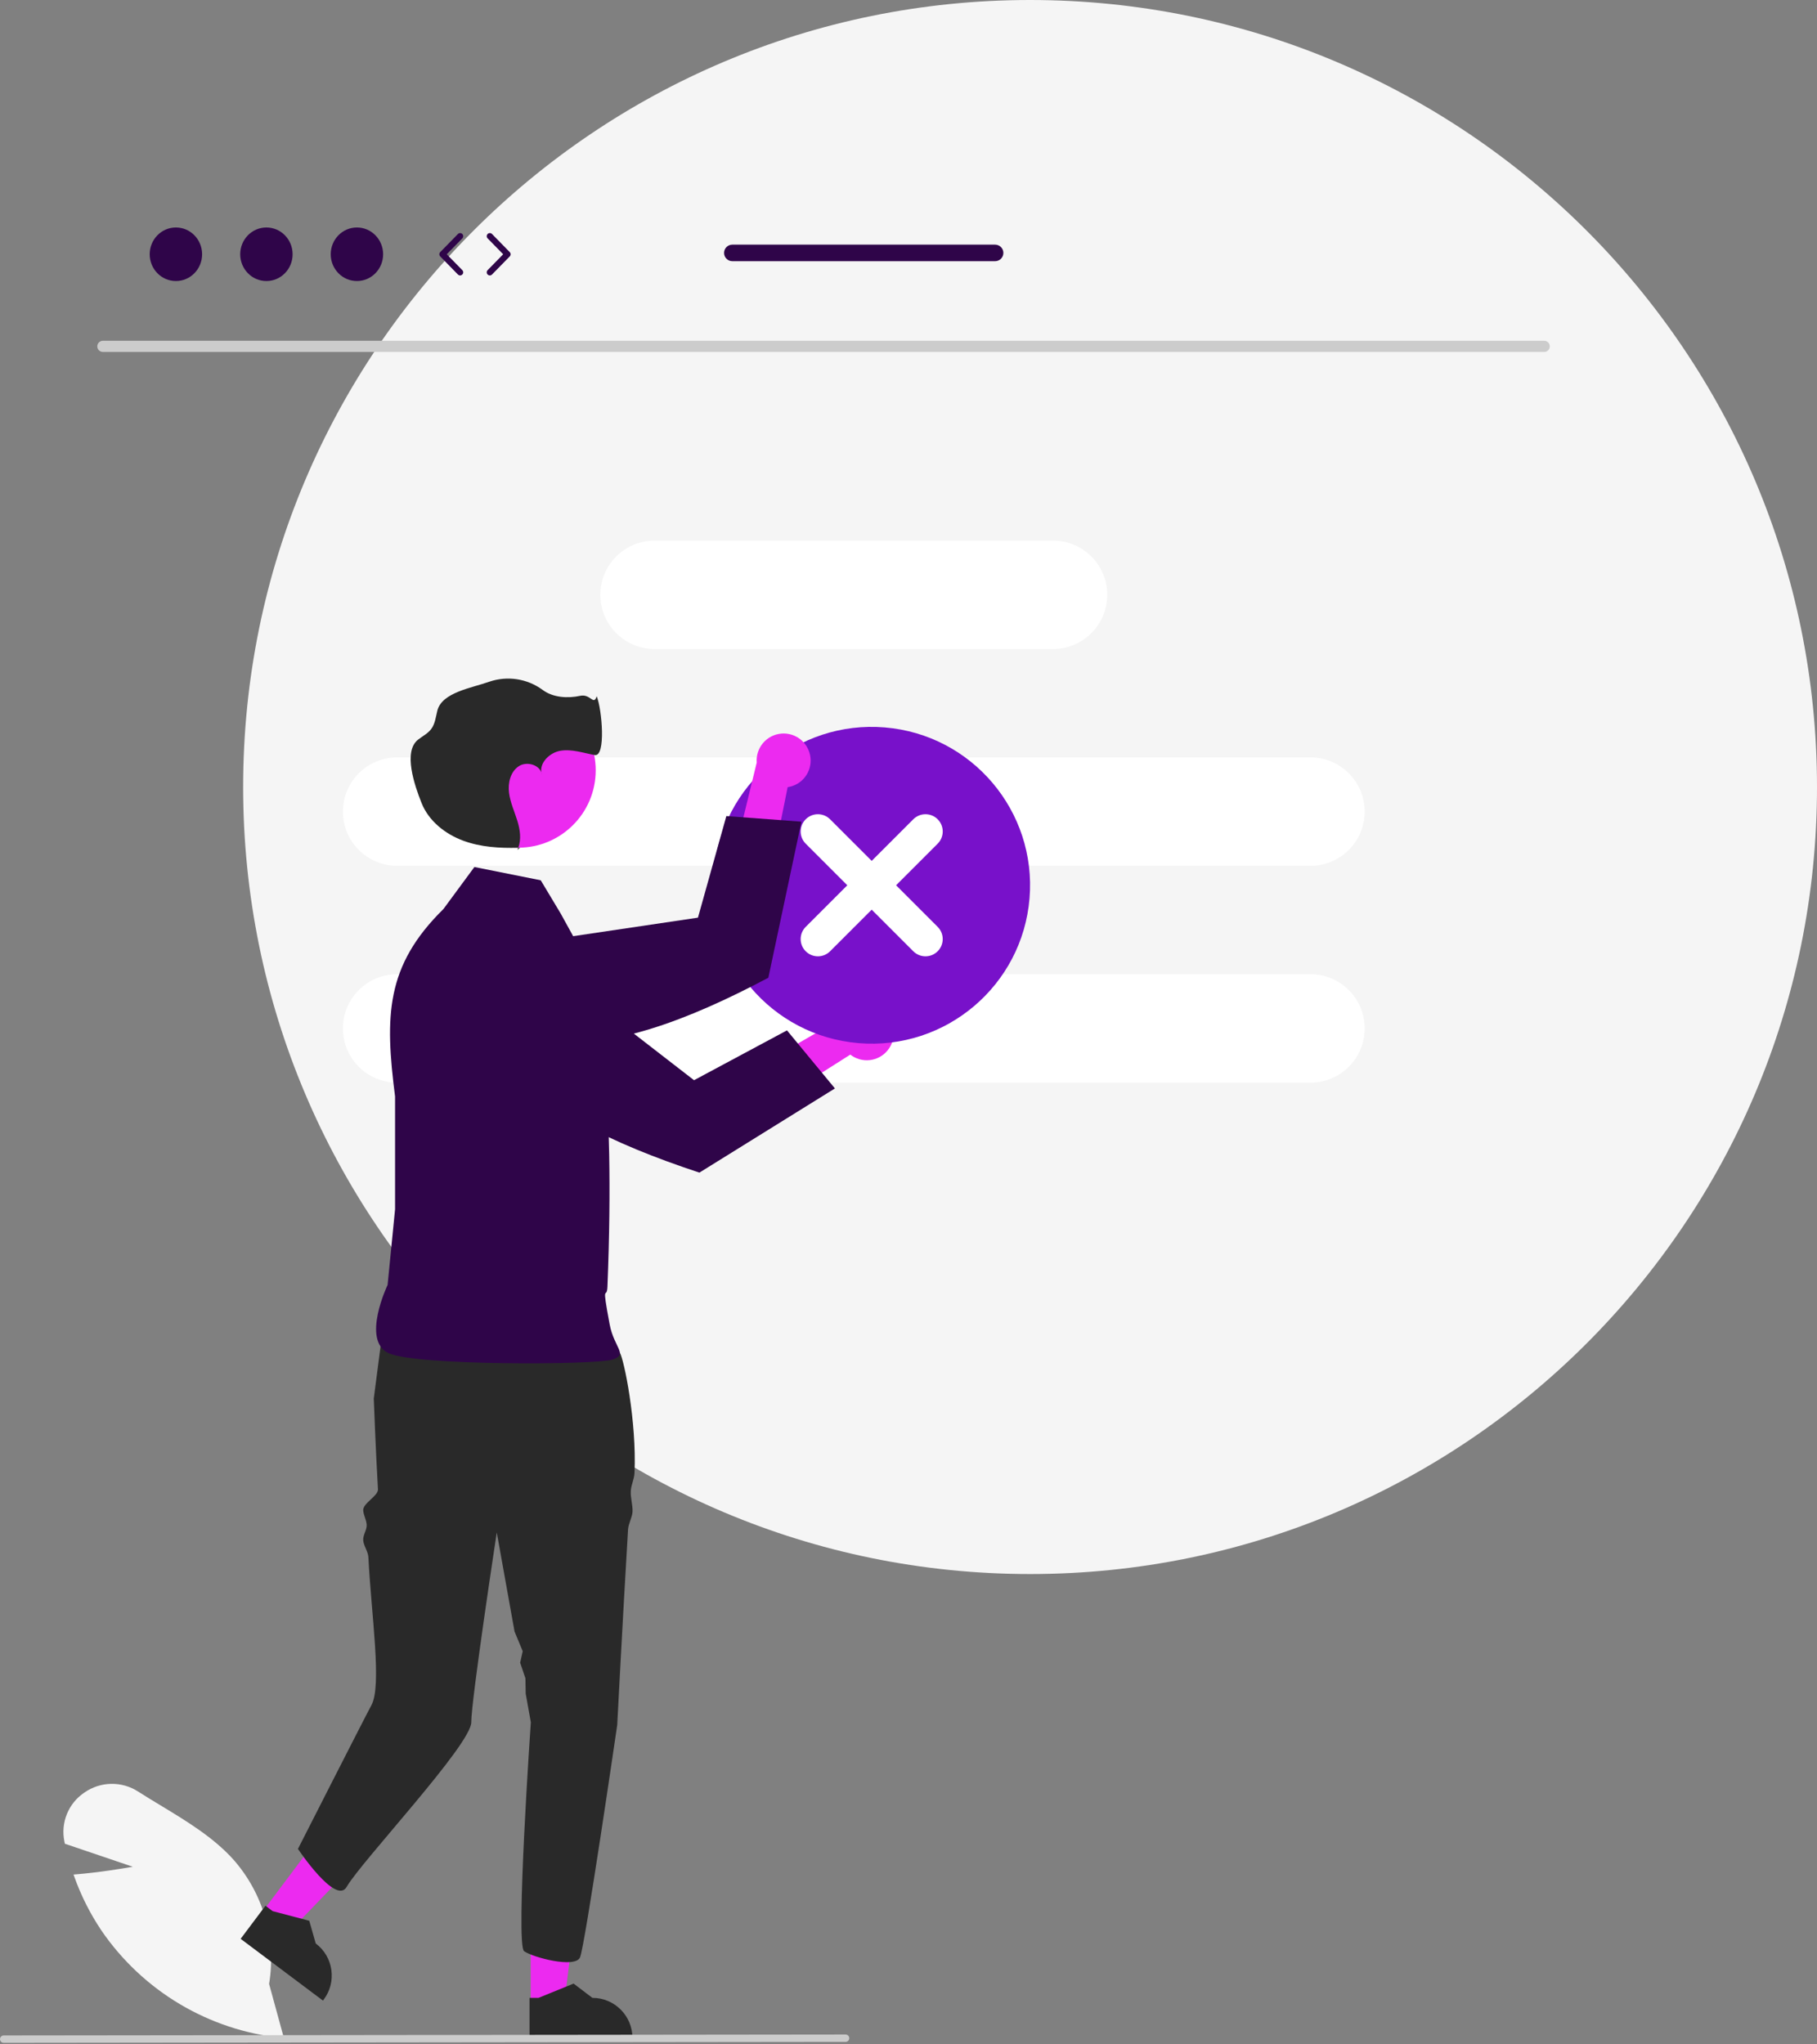 <svg width="200" height="225" viewBox="0 0 200 225" fill="none" xmlns="http://www.w3.org/2000/svg">
<rect x="0" y="0" width="200" height="225" fill="#808080" stroke="none"/>
<g clip-path="url(#clip0_2014_1570)">
<path d="M113.381 173.237C161.22 173.237 200 134.457 200 86.619C200 38.781 161.22 0 113.381 0C65.543 0 26.763 38.781 26.763 86.619C26.763 134.457 65.543 173.237 113.381 173.237Z" fill="#F5F5F5"/>
<path d="M169.986 38.736H11.312C10.972 38.728 10.702 38.447 10.709 38.106C10.716 37.776 10.982 37.511 11.312 37.504H169.986C170.326 37.511 170.596 37.793 170.588 38.133C170.581 38.463 170.316 38.729 169.986 38.736Z" fill="#CCCCCC"/>
<path d="M115.91 59.498H72.046C68.751 59.498 66.081 62.169 66.081 65.464V65.464C66.081 68.758 68.751 71.429 72.046 71.429H115.91C119.204 71.429 121.875 68.758 121.875 65.464C121.875 62.169 119.204 59.498 115.91 59.498Z" fill="white"/>
<path d="M43.71 83.36H144.246C147.541 83.36 150.211 86.031 150.211 89.326C150.211 92.621 147.541 95.291 144.246 95.291H43.71C40.416 95.291 37.745 92.621 37.745 89.326C37.745 86.031 40.416 83.36 43.71 83.36Z" fill="white"/>
<path d="M43.71 107.222H144.246C147.541 107.222 150.211 109.893 150.211 113.188C150.211 116.483 147.541 119.153 144.246 119.153H43.71C40.416 119.153 37.745 116.483 37.745 113.188C37.745 109.893 40.416 107.222 43.71 107.222Z" fill="white"/>
<path d="M31.251 224.308L31.015 224.285C22.987 223.457 15.73 219.139 11.171 212.479C9.923 210.624 8.913 208.618 8.165 206.51L8.093 206.309L8.306 206.292C10.845 206.088 13.454 205.657 14.613 205.452L7.14 202.919L7.094 202.698C6.651 200.616 7.519 198.474 9.286 197.289C11.058 196.046 13.408 196.006 15.221 197.188C16.035 197.708 16.886 198.223 17.709 198.72C20.537 200.431 23.462 202.2 25.654 204.621C28.979 208.364 30.436 213.408 29.62 218.348L31.251 224.308Z" fill="#F5F5F5"/>
<path d="M58.416 220.592L62.1 220.591L63.852 206.384L58.416 206.384L58.416 220.592Z" fill="#EC2AF0"/>
<path d="M58.287 224.434L69.614 224.433V224.29C69.613 221.855 67.64 219.882 65.205 219.882L63.136 218.312L59.275 219.882L58.287 219.882L58.287 224.434Z" fill="#292929"/>
<path d="M28.898 210.39L31.845 212.6L41.773 202.287L37.424 199.025L28.898 210.39Z" fill="#EC2AF0"/>
<path d="M26.488 213.385L35.549 220.183L35.635 220.068C37.096 218.12 36.702 215.357 34.754 213.896L34.041 211.398L30.011 210.337L29.22 209.744L26.488 213.385Z" fill="#292929"/>
<path d="M41.142 153.92C41.142 153.92 41.346 159.466 41.602 163.914C41.644 164.643 39.935 165.436 39.979 166.229C40.009 166.756 40.33 167.268 40.36 167.817C40.391 168.396 39.948 168.909 39.979 169.508C40.01 170.094 40.516 170.765 40.547 171.364C40.875 177.813 42.066 185.532 40.873 187.69C40.286 188.754 32.796 203.488 32.796 203.488C32.796 203.488 36.969 209.747 38.162 207.661C39.736 204.905 51.873 192.012 51.873 189.55C51.873 187.091 54.68 168.662 54.68 168.662L56.638 179.568L57.536 181.729L57.254 182.997L57.834 184.71L57.865 186.404L58.43 189.55C58.43 189.55 56.731 214.063 57.688 214.746C58.648 215.431 63.294 216.662 63.843 215.431C64.388 214.2 67.939 189.848 67.939 189.848C67.939 189.848 68.511 178.689 69.131 168.316C69.167 167.714 69.59 166.987 69.623 166.393C69.662 165.705 69.393 164.811 69.429 164.143C69.468 163.377 69.808 162.837 69.841 162.104C70.094 156.438 68.672 149.538 68.219 148.858C66.85 146.808 65.619 145.168 65.619 145.168C65.619 145.168 47.192 139.114 42.268 145.266L41.142 153.92Z" fill="#292929"/>
<path d="M59.521 96.885L52.216 95.424L48.807 100.05C42.446 106.305 42.35 111.825 43.486 120.673V133.091L42.664 141.416C42.664 141.416 39.755 147.502 42.755 148.918C45.756 150.335 65.467 150.215 67.349 149.649C69.23 149.083 67.599 148.389 67.105 145.753C66.177 140.802 66.798 143.19 66.862 141.614C67.777 118.999 65.644 109.715 65.427 107.275L61.712 100.537L59.521 96.885Z" fill="#2F0549"/>
<path d="M98.022 115.118C97.261 116.56 95.474 117.113 94.032 116.351C93.878 116.27 93.732 116.176 93.594 116.069L77.819 126.085L77.864 120.632L93.189 111.738C94.281 110.515 96.158 110.407 97.382 111.499C98.406 112.412 98.671 113.909 98.022 115.118Z" fill="#EC2AF0"/>
<path d="M53.753 103.2L51.957 103.01C50.297 102.838 48.669 103.549 47.667 104.883C47.283 105.389 47.008 105.968 46.857 106.585L46.856 106.59C46.406 108.447 47.112 110.393 48.649 111.528L54.853 116.102C59.206 121.984 67.387 125.886 76.984 129.057L91.901 119.792L86.625 113.402L76.393 118.886L61.184 107.113L61.176 107.106L55.387 103.376L53.753 103.2Z" fill="#2F0549"/>
<path d="M57.052 93.297C61.757 93.297 65.571 89.484 65.571 84.779C65.571 80.074 61.757 76.26 57.052 76.26C52.348 76.26 48.534 80.074 48.534 84.779C48.534 89.484 52.348 93.297 57.052 93.297Z" fill="#EC2AF0"/>
<path d="M57.249 93.299C57.18 93.302 57.111 93.303 57.043 93.305C57.013 93.381 56.981 93.457 56.945 93.531L57.249 93.299Z" fill="#292929"/>
<path d="M59.587 85.015C59.6 85.099 59.621 85.182 59.648 85.262C59.637 85.178 59.616 85.095 59.587 85.015Z" fill="#292929"/>
<path d="M65.68 76.625C65.329 77.714 65.016 76.332 63.863 76.581C62.475 76.88 60.86 76.777 59.724 75.927C58.031 74.684 55.837 74.35 53.851 75.031C51.906 75.719 48.649 76.204 48.142 78.204C47.966 78.898 47.896 79.653 47.469 80.228C47.096 80.732 46.507 81.019 46.015 81.407C44.351 82.715 45.623 86.433 46.41 88.398C47.197 90.362 49.003 91.793 50.988 92.526C52.909 93.236 54.994 93.361 57.043 93.305C57.399 92.381 57.245 91.313 56.951 90.355C56.633 89.317 56.161 88.316 56.029 87.239C55.895 86.162 56.188 84.939 57.091 84.337C57.921 83.784 59.271 84.121 59.587 85.015C59.403 83.897 60.535 82.815 61.703 82.625C62.957 82.421 64.211 82.874 65.461 83.099C66.711 83.324 66.267 78.061 65.68 76.625Z" fill="#292929"/>
<path d="M113.322 98.87C114.116 89.275 106.982 80.853 97.386 80.059C87.791 79.265 79.369 86.4 78.575 95.995C77.781 105.59 84.916 114.012 94.511 114.806C104.106 115.6 112.528 108.466 113.322 98.87Z" fill="#7811CA"/>
<path d="M100.528 90.169L95.949 94.748L91.369 90.169C90.628 89.428 89.426 89.428 88.685 90.169C87.944 90.91 87.944 92.112 88.685 92.853L93.264 97.433L88.685 102.012C87.944 102.754 87.945 103.956 88.687 104.696C89.428 105.436 90.628 105.436 91.369 104.696L95.949 100.117L100.528 104.696C101.27 105.437 102.472 105.436 103.212 104.694C103.952 103.953 103.952 102.753 103.212 102.012L98.633 97.433L103.212 92.853C103.954 92.112 103.954 90.91 103.212 90.169C102.471 89.428 101.269 89.428 100.528 90.169Z" fill="white"/>
<path d="M89.079 82.78C89.593 84.328 88.754 86 87.206 86.514C87.041 86.568 86.871 86.609 86.699 86.633L83.006 104.952L79.102 101.143L83.294 83.928C83.167 82.293 84.389 80.864 86.024 80.737C87.392 80.63 88.655 81.475 89.079 82.78Z" fill="#EC2AF0"/>
<path d="M49.832 106.474L48.451 107.639C47.178 108.717 46.563 110.384 46.832 112.031C46.931 112.658 47.159 113.258 47.5 113.793L47.503 113.798C48.531 115.408 50.424 116.246 52.308 115.923L59.902 114.613C67.161 115.544 75.641 112.341 84.573 107.611L88.215 90.433L79.951 89.817L76.824 100.996L57.799 103.82L57.788 103.822L51.09 105.417L49.832 106.474Z" fill="#2F0549"/>
<path d="M93.076 224.728L0.405 224.833C0.18 224.832 -0.001 224.65 2.17613e-06 224.425C0.001 224.202 0.182 224.021 0.405 224.021L93.076 223.916C93.301 223.917 93.482 224.099 93.481 224.323C93.481 224.546 93.3 224.727 93.076 224.728Z" fill="#CCCCCC"/>
<path d="M19.362 30.931C20.955 30.931 22.246 29.612 22.246 27.983C22.246 26.355 20.955 25.035 19.362 25.035C17.769 25.035 16.478 26.355 16.478 27.983C16.478 29.612 17.769 30.931 19.362 30.931Z" fill="#2F0549"/>
<path d="M29.324 30.931C30.917 30.931 32.208 29.612 32.208 27.983C32.208 26.355 30.917 25.035 29.324 25.035C27.732 25.035 26.44 26.355 26.44 27.983C26.44 29.612 27.732 30.931 29.324 30.931Z" fill="#2F0549"/>
<path d="M39.287 30.931C40.879 30.931 42.171 29.612 42.171 27.983C42.171 26.355 40.879 25.035 39.287 25.035C37.694 25.035 36.403 26.355 36.403 27.983C36.403 29.612 37.694 30.931 39.287 30.931Z" fill="#2F0549"/>
<path d="M50.647 30.314C50.558 30.314 50.47 30.279 50.403 30.211L48.457 28.222C48.327 28.089 48.327 27.877 48.457 27.745L50.403 25.756C50.535 25.621 50.751 25.619 50.885 25.75C51.02 25.882 51.022 26.098 50.891 26.233L49.178 27.983L50.891 29.734C51.022 29.869 51.02 30.084 50.885 30.216C50.819 30.281 50.733 30.314 50.647 30.314Z" fill="#2F0549"/>
<path d="M53.916 30.314C53.83 30.314 53.744 30.281 53.678 30.216C53.543 30.085 53.541 29.869 53.672 29.734L55.385 27.983L53.672 26.233C53.541 26.098 53.543 25.882 53.678 25.751C53.812 25.619 54.028 25.621 54.16 25.756L56.106 27.745C56.235 27.877 56.235 28.089 56.106 28.222L54.16 30.211C54.093 30.279 54.005 30.314 53.916 30.314Z" fill="#2F0549"/>
<path d="M109.533 26.925H80.611C80.106 26.925 79.7 27.334 79.7 27.835C79.7 28.337 80.106 28.746 80.611 28.746H109.533C110.034 28.746 110.443 28.337 110.443 27.835C110.443 27.334 110.034 26.925 109.533 26.925Z" fill="#2F0549"/>
</g>
<defs>
<clipPath id="clip0_2014_1570">
<rect width="200" height="224.833" fill="white"/>
</clipPath>
</defs>
</svg>
